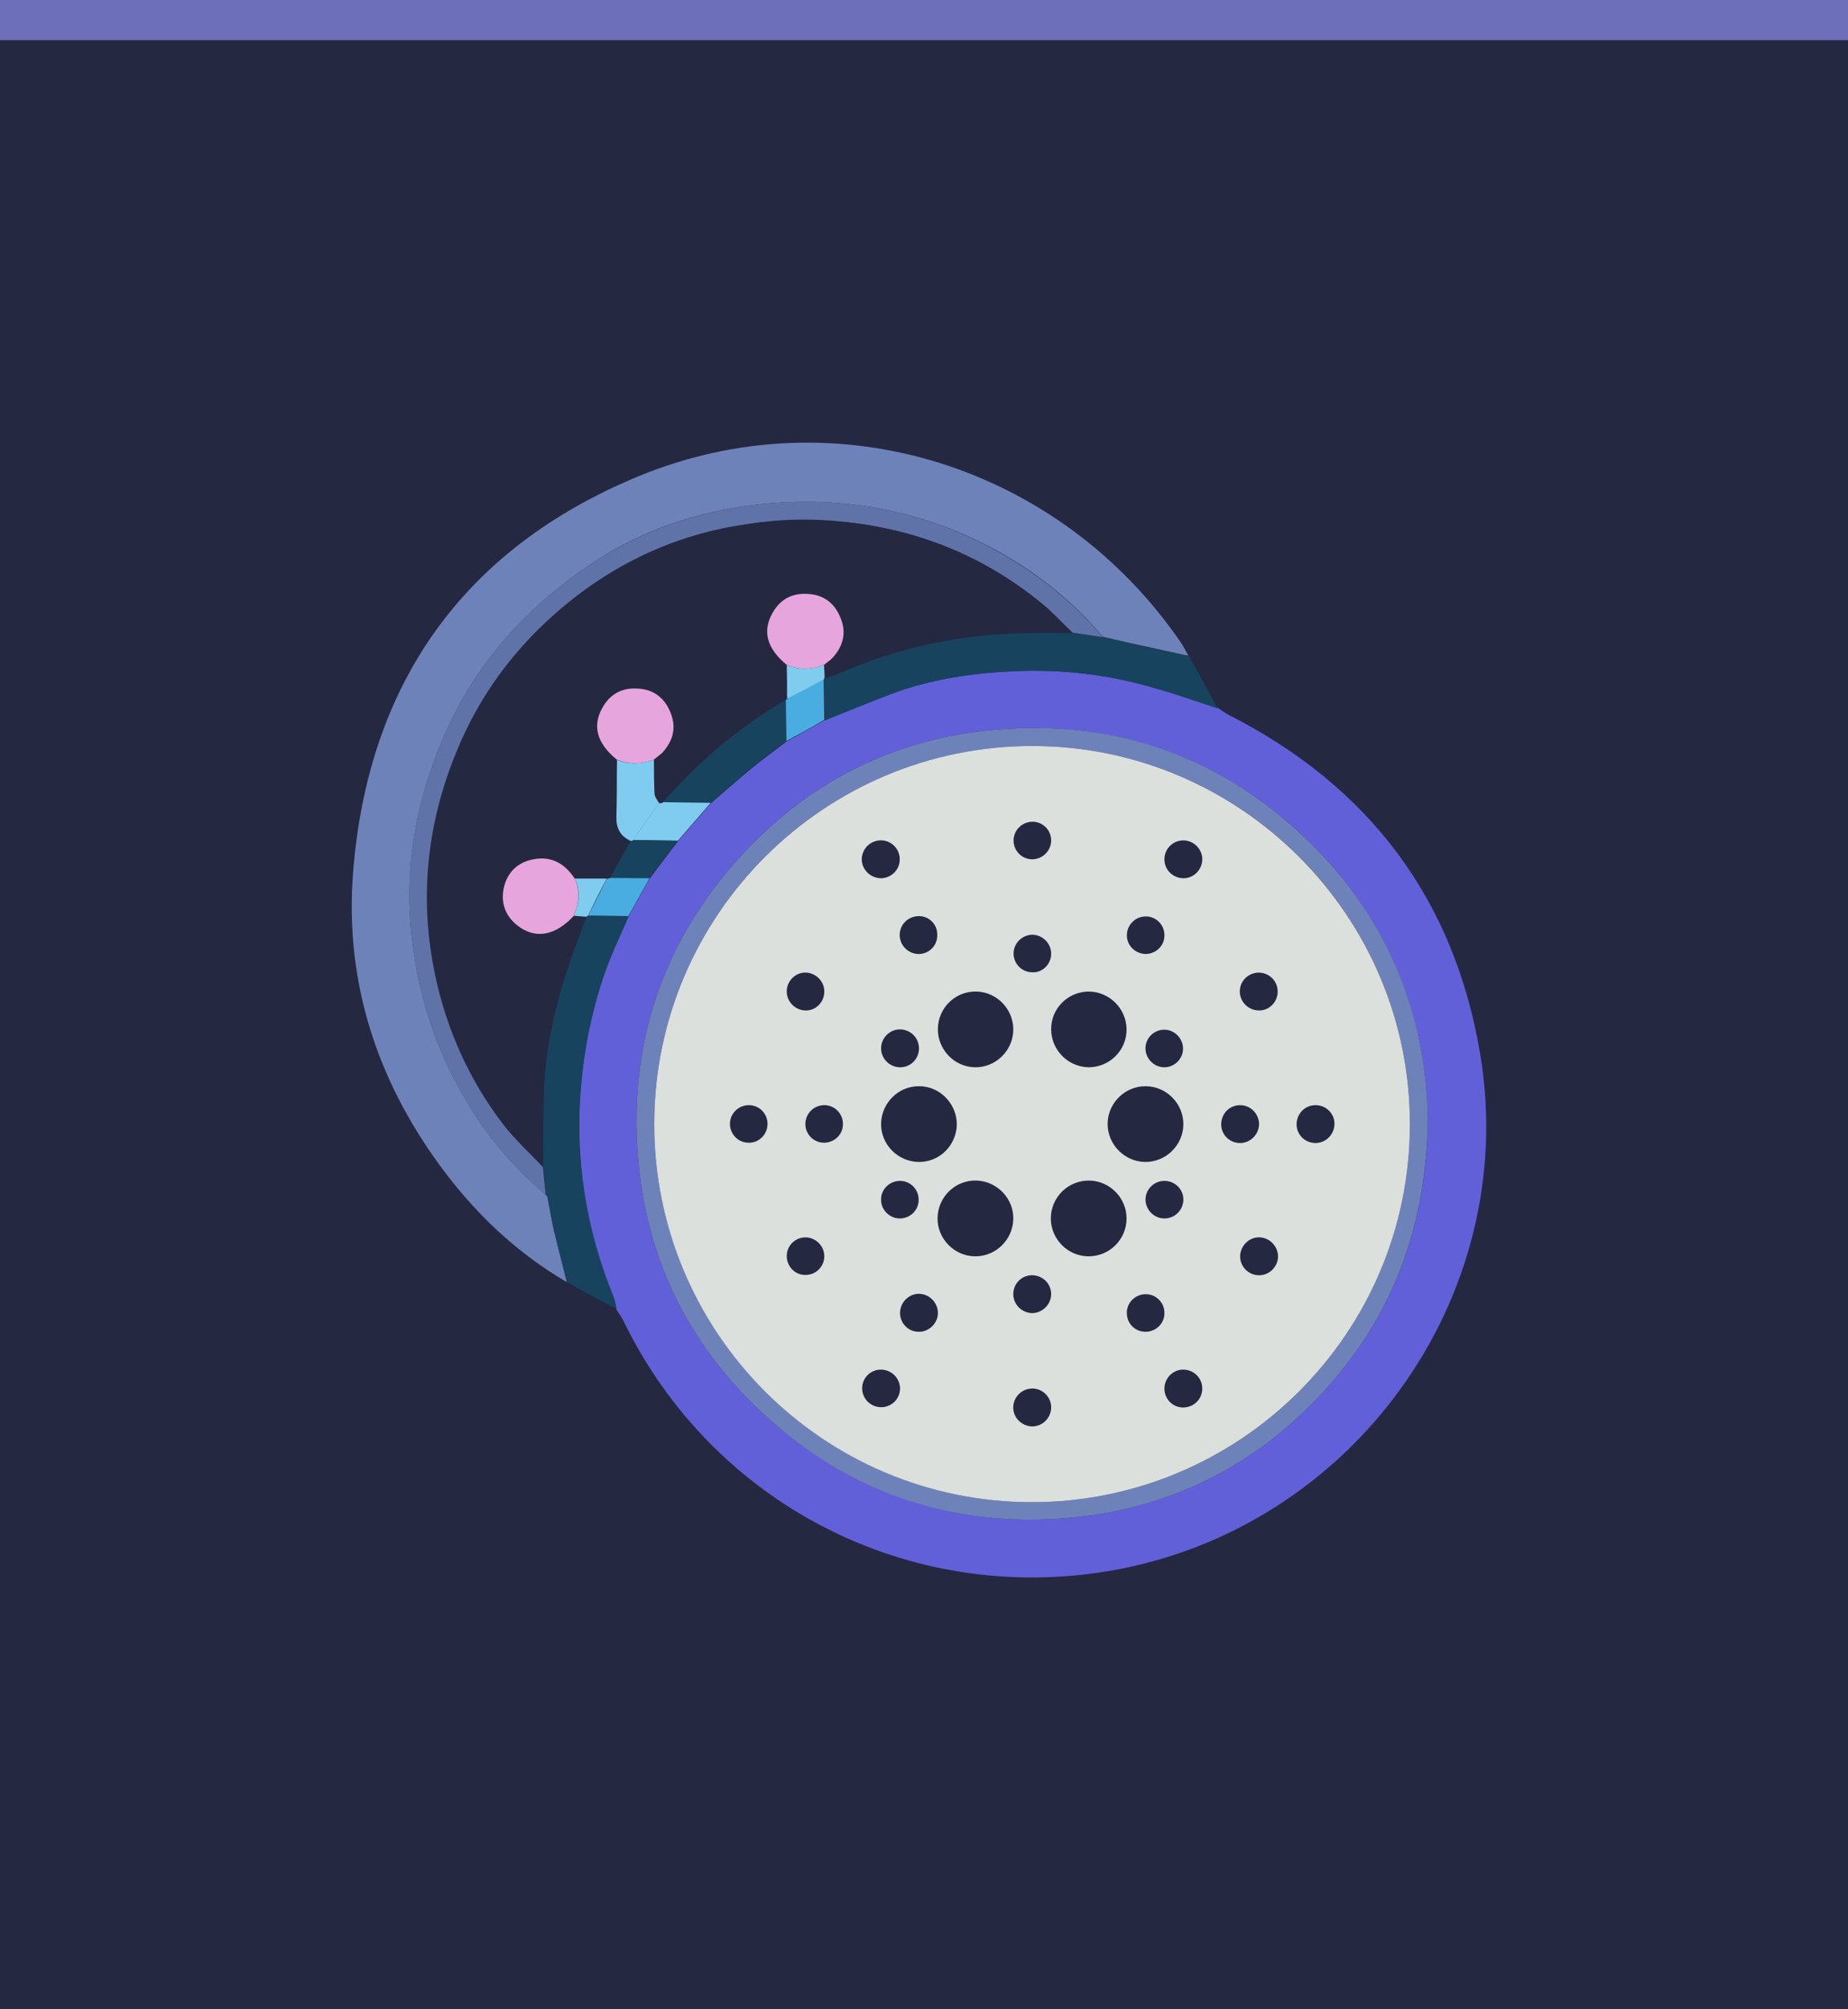 <svg width="230" height="250" viewBox="0 0 230 250" fill="none" xmlns="http://www.w3.org/2000/svg">
<rect width="230" height="250" fill="#252841"/>
<rect width="230" height="5" fill="#6E6FBA"/>
<path d="M151.558 88.068C151.99 88.343 152.421 88.696 152.893 88.932C170.367 97.806 181.008 111.864 184.228 131.183C189.254 161.379 168.325 190.319 138.05 195.463C113.076 199.665 88.73 187.178 77.618 164.403C77.382 163.893 77.029 163.421 76.715 162.95C76.597 162.44 76.518 161.89 76.322 161.419C72.906 153.016 71.531 144.338 72.278 135.267C72.709 130.359 73.691 125.646 75.262 121.052C76.086 118.657 77.225 116.379 78.207 114.063C79.071 112.492 79.974 110.921 80.838 109.351C82.016 107.78 83.194 106.209 84.372 104.678C85.746 103.107 87.081 101.537 88.456 99.966C90.183 98.474 91.872 96.982 93.639 95.529C95.013 94.39 96.466 93.369 97.88 92.269C99.45 91.406 101.021 90.502 102.592 89.639C105.38 88.539 108.168 87.361 110.995 86.301C115.864 84.495 120.969 83.749 126.113 83.513C132.238 83.238 138.285 83.945 144.136 85.751C146.649 86.419 149.084 87.283 151.558 88.068ZM177.709 139.037C177.435 125.45 172.212 113.238 161.61 103.5C151.008 93.762 138.364 89.639 124.11 90.777C111.152 91.838 100.236 97.453 91.597 107.191C82.251 117.715 78.246 130.201 79.424 144.181C80.524 157.139 86.1 168.055 95.877 176.694C106.44 186 118.927 190.044 132.867 188.866C146.021 187.767 157.016 181.995 165.654 172.099C173.704 162.872 177.631 151.995 177.709 139.037Z" fill="#6260D9"/>
<path d="M70.55 159.534C64.189 155.804 59.005 150.856 54.686 144.927C46.833 134.168 42.945 122.073 43.927 108.801C45.694 85.202 57.592 68.278 79.503 59.246C104.084 49.115 131.924 57.99 146.963 79.94C147.317 80.45 147.592 81.039 147.906 81.589C147.042 81.432 146.217 81.236 145.353 81.039C142.644 80.45 139.935 79.861 137.264 79.233C133.652 74.953 129.332 71.458 124.424 68.709C115.039 63.487 104.948 61.602 94.267 62.78C86.924 63.605 80.092 65.882 73.927 69.927C65.484 75.463 58.966 82.728 55.039 92.113C51.937 99.495 50.406 107.152 51.113 115.241C51.78 122.584 53.743 129.416 57.356 135.817C60.105 140.725 63.599 145.005 67.919 148.657L67.88 148.618C67.958 148.696 68.037 148.775 68.115 148.853C68.39 150.267 68.626 151.72 68.94 153.134C69.49 155.293 70.039 157.414 70.55 159.534Z" fill="#6E82BA"/>
<path d="M137.264 79.272C139.974 79.861 142.644 80.49 145.353 81.079C146.217 81.275 147.042 81.432 147.906 81.628C147.984 81.746 148.102 81.864 148.181 81.982C149.319 84.023 150.419 86.065 151.558 88.147C149.123 87.361 146.689 86.497 144.215 85.751C138.325 83.945 132.317 83.238 126.191 83.513C121.047 83.749 115.942 84.495 111.073 86.301C108.246 87.361 105.458 88.5 102.67 89.639C102.631 87.95 102.631 86.301 102.592 84.612C102.631 84.534 102.67 84.455 102.67 84.377C103.22 84.181 103.77 84.023 104.319 83.788C111.819 80.529 119.673 78.879 127.84 78.762C129.725 78.762 131.61 78.762 133.456 78.762C134.712 78.919 136.008 79.076 137.264 79.272Z" fill="#18435E"/>
<path d="M70.55 159.534C70.039 157.414 69.45 155.293 68.979 153.173C68.665 151.759 68.429 150.306 68.154 148.893C68.076 148.814 67.997 148.736 67.919 148.657L67.958 148.696C67.84 147.518 67.722 146.38 67.605 145.202C67.605 142.728 67.644 140.254 67.644 137.78C67.605 131.733 68.822 125.921 70.746 120.188C71.453 118.107 72.238 116.065 72.984 114.024C73.063 113.984 73.141 113.945 73.259 113.906C74.908 113.945 76.597 113.945 78.246 113.984C77.264 116.301 76.126 118.618 75.301 120.974C73.691 125.568 72.709 130.319 72.317 135.188C71.531 144.259 72.945 152.937 76.361 161.34C76.558 161.812 76.636 162.361 76.754 162.872C74.633 161.772 72.592 160.673 70.55 159.534Z" fill="#18435E"/>
<path d="M148.181 81.942C148.102 81.825 147.984 81.707 147.906 81.589C147.984 81.707 148.063 81.825 148.181 81.942Z" fill="#5E60DE"/>
<path d="M177.709 139.037C177.592 151.995 173.704 162.872 165.654 172.1C156.976 182.034 145.982 187.767 132.866 188.867C118.887 190.045 106.401 186.039 95.877 176.694C86.1 168.055 80.524 157.139 79.424 144.181C78.246 130.202 82.251 117.715 91.597 107.191C100.236 97.453 111.152 91.838 124.11 90.778C138.364 89.6 151.008 93.762 161.61 103.5C172.251 113.238 177.435 125.45 177.709 139.037ZM128.547 92.82C102.631 92.78 81.505 113.788 81.427 139.665C81.348 165.66 102.395 186.825 128.351 186.903C154.346 186.943 175.471 165.856 175.471 139.901C175.51 113.984 154.463 92.859 128.547 92.82Z" fill="#6E82BA"/>
<path d="M97.88 92.191C96.466 93.251 95.013 94.311 93.639 95.45C91.872 96.903 90.183 98.395 88.456 99.887C86.414 99.848 84.411 99.848 82.369 99.809C86.846 94.704 91.99 90.385 97.84 86.929C97.84 88.696 97.88 90.463 97.88 92.191Z" fill="#18435E"/>
<path d="M82.369 99.809C84.411 99.848 86.414 99.848 88.456 99.887C87.081 101.458 85.746 103.029 84.372 104.599C82.526 104.56 80.641 104.56 78.796 104.521C79.856 102.989 80.956 101.458 82.016 99.887C82.133 99.848 82.251 99.848 82.369 99.809Z" fill="#7FCCF0"/>
<path d="M78.757 104.521C80.602 104.56 82.487 104.56 84.332 104.6C83.154 106.17 81.976 107.741 80.798 109.272C79.149 109.272 77.5 109.233 75.811 109.233C76.675 107.662 77.579 106.131 78.442 104.56C78.6 104.56 78.678 104.521 78.757 104.521Z" fill="#18435E"/>
<path d="M97.88 92.191C97.84 90.424 97.84 88.696 97.801 86.929L97.919 86.89C99.45 86.105 100.982 85.319 102.513 84.534C102.552 86.222 102.552 87.872 102.592 89.56C101.06 90.463 99.49 91.327 97.88 92.191Z" fill="#4AADE1"/>
<path d="M75.851 109.233C77.5 109.233 79.149 109.272 80.838 109.272C79.974 110.843 79.071 112.414 78.207 113.984C76.558 113.945 74.869 113.945 73.22 113.906C74.005 112.374 74.79 110.843 75.537 109.272C75.615 109.311 75.733 109.272 75.851 109.233Z" fill="#4AADE1"/>
<path d="M67.565 145.202C67.683 146.38 67.801 147.518 67.919 148.696C63.639 145.044 60.144 140.764 57.356 135.856C53.743 129.416 51.78 122.584 51.113 115.241C50.367 107.152 51.937 99.495 55.039 92.113C58.966 82.728 65.484 75.424 73.927 69.927C80.092 65.921 86.924 63.605 94.267 62.78C104.948 61.602 115.039 63.487 124.424 68.749C129.293 71.497 133.613 74.953 137.264 79.272C136.008 79.076 134.751 78.919 133.455 78.722C132.238 77.544 131.099 76.288 129.764 75.189C121.518 68.356 111.898 65.018 101.257 64.665C97.801 64.547 94.228 64.94 90.811 65.568C81.662 67.296 73.77 71.694 67.133 78.173C62.893 82.335 59.516 87.204 57.16 92.702C53.429 101.34 52.212 110.332 53.822 119.599C55.118 127.06 58.063 133.932 62.657 139.94C64.149 141.825 65.956 143.435 67.565 145.202Z" fill="#6073A9"/>
<path d="M67.88 148.657C67.958 148.736 68.037 148.814 68.115 148.893C68.076 148.814 67.997 148.736 67.88 148.657Z" fill="#4098D4"/>
<path d="M67.566 145.202C65.956 143.474 64.149 141.864 62.736 139.979C58.102 133.932 55.196 127.099 53.901 119.639C52.291 110.372 53.508 101.38 57.238 92.741C59.594 87.243 62.971 82.374 67.212 78.212C73.848 71.733 81.702 67.335 90.89 65.607C94.306 64.94 97.88 64.586 101.335 64.704C111.976 65.058 121.558 68.395 129.843 75.228C131.139 76.327 132.278 77.584 133.534 78.762C131.649 78.762 129.764 78.722 127.919 78.762C119.751 78.84 111.898 80.49 104.398 83.788C103.848 84.023 103.298 84.181 102.749 84.377C102.709 83.867 102.67 83.317 102.67 82.806C102.984 82.531 103.377 82.257 103.652 81.942C104.948 80.529 105.458 78.919 104.751 77.073C104.045 75.149 102.631 74.05 100.55 73.932C98.626 73.853 97.134 74.678 96.191 76.367C94.974 78.605 95.602 80.764 97.997 82.767C97.997 84.181 97.997 85.555 98.037 86.969L97.919 87.008C92.029 90.424 86.924 94.783 82.448 99.887C82.33 99.927 82.212 99.927 82.094 99.966C81.898 99.612 81.545 99.259 81.545 98.867C81.466 97.453 81.505 96 81.466 94.547C81.78 94.272 82.173 93.997 82.448 93.683C83.743 92.27 84.254 90.66 83.547 88.814C82.84 86.89 81.427 85.791 79.346 85.673C77.421 85.594 75.929 86.419 74.987 88.107C73.77 90.346 74.398 92.466 76.793 94.508C76.793 96.864 76.832 99.22 76.715 101.576C76.675 103.029 77.147 104.05 78.521 104.599C77.657 106.17 76.754 107.702 75.89 109.272C75.772 109.311 75.654 109.311 75.537 109.351C74.202 109.351 72.906 109.351 71.571 109.351C71.335 109.037 71.1 108.722 70.864 108.408C69.568 106.955 67.919 106.484 66.073 106.995C64.189 107.505 63.05 108.801 62.696 110.686C62.343 112.531 63.011 114.063 64.503 115.202C66.702 116.89 69.175 116.458 71.453 113.945C71.963 113.984 72.474 114.024 72.984 114.063C72.238 116.105 71.414 118.147 70.746 120.228C68.822 125.921 67.605 131.772 67.644 137.819C67.605 140.254 67.566 142.728 67.566 145.202Z" fill="#252841"/>
<path d="M97.958 86.929C97.958 85.516 97.958 84.141 97.919 82.728C99.45 83.356 100.982 83.317 102.552 82.728C102.592 83.238 102.631 83.788 102.631 84.299C102.592 84.377 102.552 84.456 102.552 84.534C101.021 85.359 99.49 86.144 97.958 86.929Z" fill="#80CCEE"/>
<path d="M72.945 114.063C72.434 114.024 71.924 113.984 71.414 113.945C72.081 112.414 72.277 110.882 71.531 109.312C72.867 109.312 74.162 109.312 75.497 109.312C74.712 110.843 73.927 112.374 73.181 113.945C73.102 113.984 73.023 114.024 72.945 114.063Z" fill="#7FCCEF"/>
<path d="M128.547 92.819C154.424 92.859 175.51 113.984 175.471 139.901C175.471 165.895 154.306 186.942 128.351 186.903C102.395 186.864 81.348 165.699 81.427 139.704C81.505 113.788 102.631 92.78 128.547 92.819ZM140.209 151.602C140.209 149.05 138.128 146.929 135.576 146.89C132.945 146.851 130.785 148.971 130.785 151.602C130.785 154.154 132.867 156.275 135.419 156.314C138.05 156.353 140.209 154.233 140.209 151.602ZM126.113 151.72C126.191 149.168 124.149 147.008 121.597 146.89C118.966 146.772 116.767 148.853 116.689 151.484C116.61 154.076 118.73 156.275 121.322 156.314C123.914 156.353 126.034 154.272 126.113 151.72ZM142.565 135.149C140.013 135.149 137.893 137.23 137.853 139.783C137.814 142.374 139.974 144.573 142.565 144.573C145.118 144.573 147.238 142.492 147.278 139.94C147.317 137.309 145.157 135.149 142.565 135.149ZM114.411 135.149C111.859 135.11 109.738 137.191 109.66 139.743C109.581 142.335 111.702 144.534 114.332 144.573C116.963 144.613 119.084 142.453 119.084 139.822C119.045 137.27 116.924 135.149 114.411 135.149ZM140.209 128.042C140.17 125.49 138.089 123.408 135.537 123.369C132.906 123.369 130.785 125.49 130.825 128.12C130.864 130.673 132.945 132.754 135.497 132.793C138.089 132.793 140.249 130.673 140.209 128.042ZM126.113 128.16C126.152 125.607 124.11 123.448 121.558 123.369C118.927 123.291 116.767 125.372 116.728 128.003C116.689 130.555 118.73 132.715 121.283 132.793C123.874 132.872 126.073 130.751 126.113 128.16ZM114.372 113.984C113.076 113.984 112.016 114.966 111.976 116.262C111.937 117.558 112.958 118.618 114.215 118.696C115.55 118.775 116.689 117.675 116.649 116.34C116.689 115.045 115.668 113.984 114.372 113.984ZM142.565 118.696C143.861 118.696 144.922 117.675 144.922 116.419C144.961 115.123 143.94 114.063 142.683 114.024C141.348 113.984 140.249 115.045 140.249 116.38C140.249 117.636 141.27 118.657 142.565 118.696ZM130.825 118.736C130.864 117.44 129.843 116.38 128.586 116.301C127.33 116.262 126.23 117.243 126.152 118.5C126.073 119.835 127.134 120.974 128.469 120.974C129.686 121.052 130.785 120.031 130.825 118.736ZM102.592 123.448C102.631 122.152 101.61 121.092 100.353 121.013C99.097 120.935 97.997 121.956 97.919 123.212C97.84 124.547 98.901 125.686 100.236 125.725C101.492 125.764 102.552 124.743 102.592 123.448ZM159.018 123.369C159.018 122.073 157.997 121.052 156.702 121.013C155.406 121.013 154.346 121.995 154.306 123.291C154.267 124.626 155.367 125.725 156.702 125.725C157.997 125.725 159.018 124.665 159.018 123.369ZM147.238 104.56C145.942 104.599 144.922 105.62 144.922 106.916C144.922 108.212 145.942 109.233 147.238 109.272C148.573 109.312 149.673 108.173 149.634 106.838C149.594 105.581 148.534 104.56 147.238 104.56ZM111.976 132.793C113.272 132.832 114.332 131.812 114.372 130.516C114.411 129.22 113.429 128.16 112.134 128.081C110.798 128.003 109.66 129.102 109.66 130.437C109.66 131.694 110.681 132.754 111.976 132.793ZM144.843 132.793C146.1 132.832 147.199 131.812 147.238 130.555C147.278 129.298 146.296 128.199 145.039 128.12C143.704 128.042 142.565 129.102 142.565 130.437C142.565 131.694 143.586 132.754 144.843 132.793ZM111.976 107.034C112.055 105.778 111.073 104.639 109.778 104.56C108.521 104.482 107.382 105.424 107.264 106.72C107.147 108.055 108.207 109.194 109.542 109.272C110.838 109.312 111.937 108.291 111.976 107.034ZM130.825 104.639C130.864 103.343 129.843 102.283 128.586 102.243C127.291 102.204 126.23 103.186 126.152 104.442C126.073 105.778 127.134 106.916 128.469 106.916C129.725 106.916 130.785 105.895 130.825 104.639ZM95.524 139.901C95.563 138.605 94.542 137.545 93.285 137.505C91.99 137.466 90.929 138.448 90.851 139.704C90.772 141.039 91.832 142.178 93.168 142.178C94.424 142.217 95.484 141.196 95.524 139.901ZM102.552 142.178C103.848 142.178 104.908 141.157 104.908 139.901C104.948 138.605 103.927 137.545 102.67 137.505C101.335 137.466 100.236 138.526 100.236 139.861C100.236 141.157 101.296 142.178 102.552 142.178ZM154.346 137.505C153.05 137.505 152.029 138.526 151.99 139.822C151.95 141.118 152.971 142.178 154.267 142.217C155.602 142.257 156.702 141.157 156.702 139.822C156.662 138.526 155.602 137.505 154.346 137.505ZM163.73 137.505C162.435 137.505 161.414 138.526 161.374 139.822C161.335 141.118 162.356 142.178 163.652 142.217C164.987 142.257 166.086 141.157 166.086 139.822C166.086 138.526 165.026 137.505 163.73 137.505ZM112.055 151.602C113.351 151.563 114.372 150.503 114.332 149.246C114.332 147.95 113.272 146.929 112.016 146.929C110.681 146.929 109.581 148.029 109.66 149.364C109.699 150.62 110.798 151.641 112.055 151.602ZM144.922 151.602C146.217 151.602 147.238 150.581 147.278 149.325C147.317 148.029 146.296 146.969 145 146.929C143.665 146.89 142.565 147.95 142.565 149.285C142.605 150.542 143.626 151.602 144.922 151.602ZM100.236 153.958C98.94 153.958 97.919 155.018 97.919 156.275C97.919 157.571 98.94 158.631 100.196 158.631C101.531 158.67 102.631 157.571 102.592 156.236C102.552 154.979 101.492 153.958 100.236 153.958ZM156.584 158.67C157.84 158.749 158.979 157.728 159.058 156.471C159.136 155.215 158.154 154.076 156.898 153.958C155.563 153.84 154.424 154.901 154.346 156.236C154.306 157.531 155.288 158.592 156.584 158.67ZM130.825 161.026C130.825 159.73 129.804 158.709 128.508 158.67C127.212 158.631 126.152 159.652 126.113 160.948C126.073 162.283 127.173 163.382 128.508 163.382C129.764 163.343 130.825 162.283 130.825 161.026ZM114.254 165.699C115.511 165.777 116.649 164.757 116.728 163.5C116.806 162.243 115.825 161.105 114.568 160.987C113.233 160.869 112.094 161.929 112.016 163.264C111.976 164.56 112.958 165.66 114.254 165.699ZM142.644 165.699C143.94 165.66 144.961 164.599 144.922 163.343C144.922 162.047 143.861 161.026 142.605 161.026C141.27 161.026 140.17 162.126 140.249 163.461C140.288 164.757 141.348 165.738 142.644 165.699ZM109.699 170.411C108.403 170.372 107.343 171.393 107.304 172.649C107.264 173.945 108.246 175.005 109.542 175.084C110.877 175.162 112.016 174.102 112.016 172.767C112.016 171.51 110.995 170.45 109.699 170.411ZM147.317 175.123C148.613 175.084 149.634 174.063 149.634 172.767C149.634 171.471 148.613 170.45 147.317 170.411C145.982 170.372 144.882 171.51 144.922 172.846C144.961 174.141 146.021 175.162 147.317 175.123ZM130.825 175.241C130.903 173.984 129.921 172.846 128.626 172.767C127.369 172.688 126.23 173.631 126.113 174.927C125.995 176.262 127.055 177.401 128.39 177.479C129.647 177.518 130.746 176.537 130.825 175.241Z" fill="#DBE0DD"/>
<path d="M81.387 94.508C81.387 95.961 81.387 97.374 81.466 98.827C81.505 99.181 81.819 99.534 82.016 99.927C80.956 101.458 79.856 102.989 78.796 104.56C78.717 104.599 78.599 104.599 78.521 104.639C77.186 104.05 76.675 103.029 76.715 101.615C76.793 99.259 76.754 96.903 76.793 94.547C78.285 95.136 79.856 95.097 81.387 94.508Z" fill="#7FCCF0"/>
<path d="M71.531 109.312C72.238 110.882 72.081 112.414 71.414 113.945C69.136 116.419 66.662 116.89 64.463 115.202C62.971 114.063 62.343 112.492 62.657 110.686C63.01 108.801 64.149 107.466 66.034 106.995C67.879 106.524 69.529 106.956 70.825 108.408C71.099 108.683 71.296 108.997 71.531 109.312Z" fill="#E7A5DD"/>
<path d="M81.387 94.508C79.856 95.097 78.325 95.136 76.754 94.508C74.319 92.505 73.691 90.385 74.948 88.107C75.89 86.379 77.382 85.555 79.306 85.673C81.387 85.751 82.801 86.89 83.508 88.814C84.215 90.66 83.704 92.269 82.408 93.683C82.094 93.958 81.701 94.233 81.387 94.508Z" fill="#E7A5DD"/>
<path d="M102.552 82.728C101.021 83.317 99.49 83.356 97.919 82.728C95.484 80.725 94.856 78.605 96.112 76.327C97.055 74.6 98.547 73.775 100.471 73.893C102.552 73.971 103.966 75.11 104.673 77.034C105.38 78.88 104.869 80.49 103.573 81.903C103.259 82.217 102.866 82.453 102.552 82.728Z" fill="#E7A5DD"/>
</svg>
